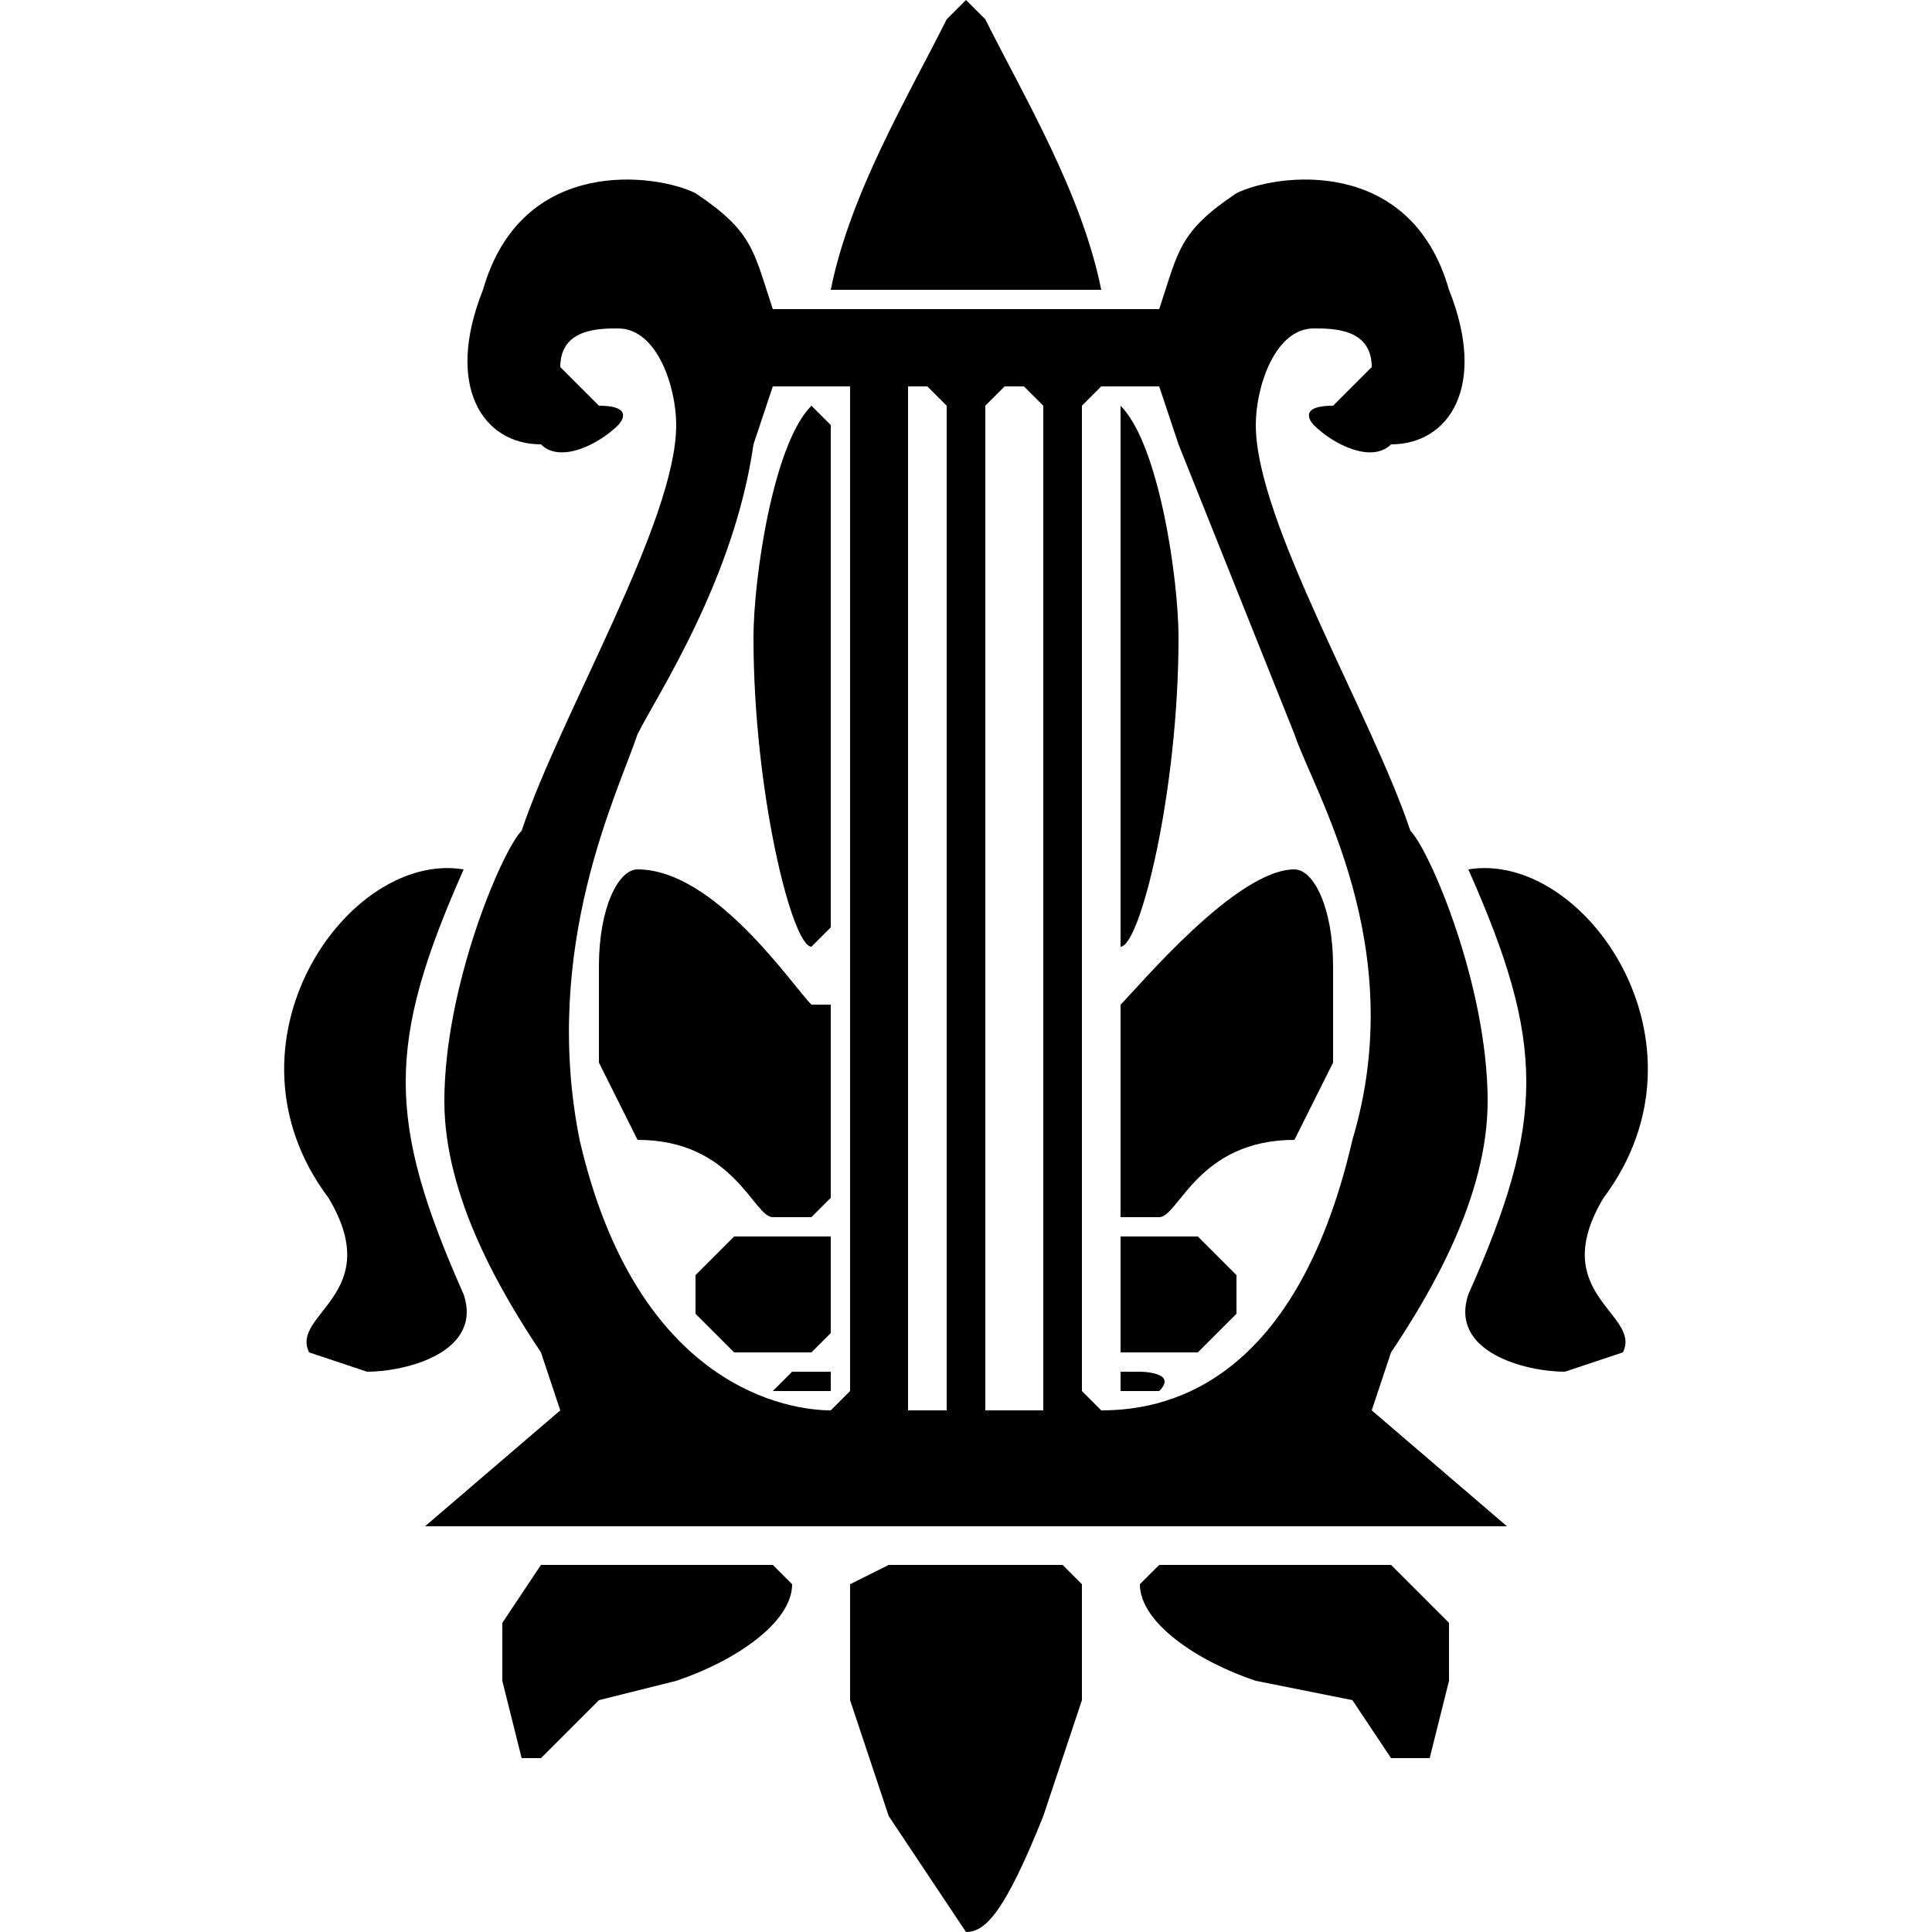 <svg xmlns="http://www.w3.org/2000/svg" width="100" height="100" version="1"><g fill-rule="evenodd"><path d="M78 79H23h-1l7-6-1-3c-2-3-5-8-5-13 0-6 3-13 4-14 2-6 8-16 8-21 0-2-1-5-3-5-1 0-3 0-3 2l2 2c2 0 1 1 1 1-1 1-3 2-4 1-3 0-5-3-3-8 2-7 9-6 11-5 3 2 3 3 4 6h20c1-3 1-4 4-6 2-1 9-2 11 5 2 5 0 8-3 8-1 1-3 0-4-1 0 0-1-1 1-1l2-2c0-2-2-2-3-2-2 0-3 3-3 5 0 5 6 15 8 21 1 1 4 8 4 14 0 5-3 10-5 13l-1 3 7 6zM40 20l-1 3c-1 7-5 13-6 15-1 3-5 11-3 21 3 13 11 14 13 14l1-1V21v-1h-4zm7 53h2V21l-1-1h-1 1-1v53zm7 0V21l-1-1h-1l-1 1v52h3zm6-53h-3l-1 1v51l1 1c3 0 10-1 13-14 3-10-2-18-3-21l-6-15-1-3zM28 81h12l1 1c0 2-3 4-6 5l-4 1-3 3h-1l-1-4v-3l2-3"/><path d="M24 45c-6-1-13 9-7 17 3 5-2 6-1 8l3 1c2 0 6-1 5-4-4-9-4-13 0-22M51 1c2 4 5 9 6 14H43c1-5 4-10 6-14l1-1 1 1M55 81l1 1v6l-2 6c-2 5-3 6-4 6l-4-6-2-6v-6l2-1h9M72 81H60l-1 1c0 2 3 4 6 5l5 1 2 3h2l1-4v-3l-3-3M39 33c0-3 1-10 3-12l1 1v26l-1 1c-1 0-3-8-3-16M33 45c4 0 8 6 9 7h1v10l-1 1h-2c-1 0-2-4-7-4l-2-4v-5c0-3 1-5 2-5M42 70l1-1v-5h-5l-2 2v2l2 2h4M42 72h1v-1h-2l-1 1h2M61 33c0-3-1-10-3-12v28c1 0 3-8 3-16M67 45c-3 0-8 6-9 7v11h2c1 0 2-4 7-4l2-4v-5c0-3-1-5-2-5M58 70v-6h4l2 2v2l-2 2h-4M58 72v-1h1s2 0 1 1h-2M76 45c6-1 13 9 7 17-3 5 2 6 1 8l-3 1c-2 0-6-1-5-4 4-9 4-13 0-22"/></g></svg>